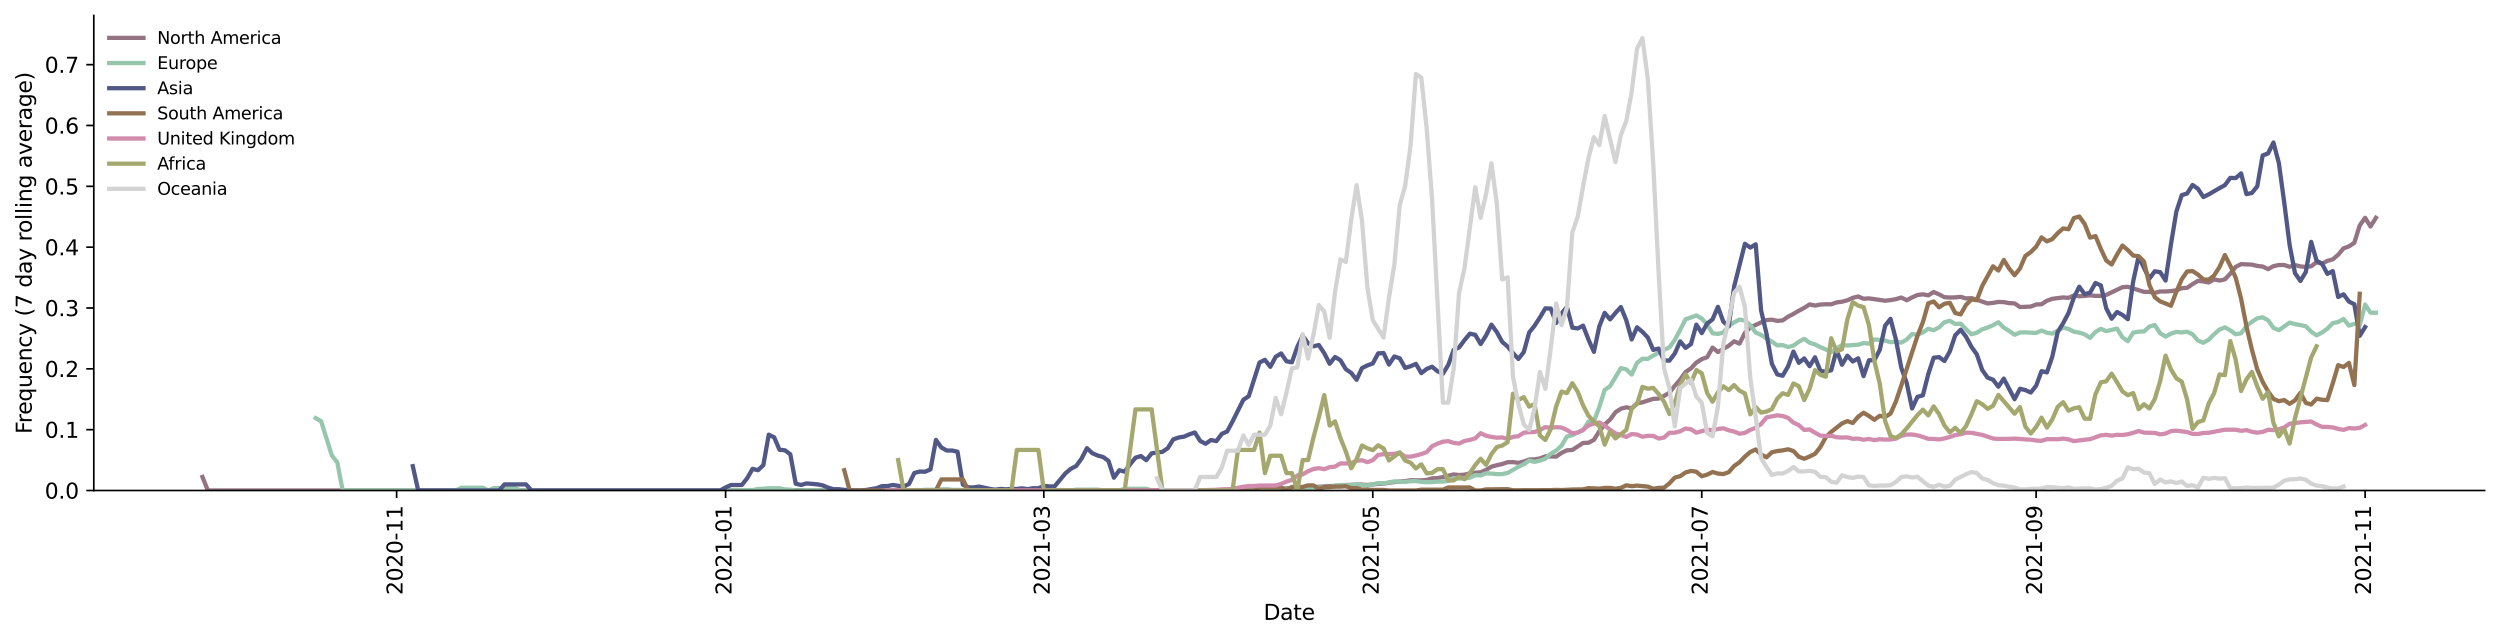 <?xml version="1.0" encoding="utf-8" standalone="no"?>
<!DOCTYPE svg PUBLIC "-//W3C//DTD SVG 1.1//EN"
  "http://www.w3.org/Graphics/SVG/1.1/DTD/svg11.dtd">
<svg height="298.621pt" version="1.1" viewBox="0 0 1166.981 298.621" width="1166.981pt" xmlns="http://www.w3.org/2000/svg" xmlns:xlink="http://www.w3.org/1999/xlink">
 <defs>
  <style type="text/css">*{stroke-linecap:butt;stroke-linejoin:round;}</style>
 </defs>
 <g id="figure_1">
  <g id="patch_1">
   <path d="M 0 298.621 
L 1166.981 298.621 
L 1166.981 0 
L 0 0 
z
" style="fill:#ffffff;"/>
  </g>
  <g id="axes_1">
   <g id="patch_2">
    <path d="M 43.781 228.96 
L 1159.781 228.96 
L 1159.781 7.2 
L 43.781 7.2 
z
" style="fill:#ffffff;"/>
   </g>
   <g id="matplotlib.axis_1">
    <g id="xtick_1">
     <g id="line2d_1">
      <defs>
       <path d="M 0 0 
L 0 3.5 
" id="mc94f595afc" style="stroke:#000000;stroke-width:0.8;"/>
      </defs>
      <g>
       <use style="stroke:#000000;stroke-width:0.8;" x="185.138" xlink:href="#mc94f595afc" y="228.96"/>
      </g>
     </g>
     <g id="text_1">
      <!-- 2020-11 -->
      <g transform="translate(187.897 277.743)rotate(-90)scale(0.1 -0.1)">
       <defs>
        <path d="M 1228 531 
L 3431 531 
L 3431 0 
L 469 0 
L 469 531 
Q 828 903 1448 1529 
Q 2069 2156 2228 2338 
Q 2531 2678 2651 2914 
Q 2772 3150 2772 3378 
Q 2772 3750 2511 3984 
Q 2250 4219 1831 4219 
Q 1534 4219 1204 4116 
Q 875 4013 500 3803 
L 500 4441 
Q 881 4594 1212 4672 
Q 1544 4750 1819 4750 
Q 2544 4750 2975 4387 
Q 3406 4025 3406 3419 
Q 3406 3131 3298 2873 
Q 3191 2616 2906 2266 
Q 2828 2175 2409 1742 
Q 1991 1309 1228 531 
z
" id="DejaVuSans-32" transform="scale(0.016)"/>
        <path d="M 2034 4250 
Q 1547 4250 1301 3770 
Q 1056 3291 1056 2328 
Q 1056 1369 1301 889 
Q 1547 409 2034 409 
Q 2525 409 2770 889 
Q 3016 1369 3016 2328 
Q 3016 3291 2770 3770 
Q 2525 4250 2034 4250 
z
M 2034 4750 
Q 2819 4750 3233 4129 
Q 3647 3509 3647 2328 
Q 3647 1150 3233 529 
Q 2819 -91 2034 -91 
Q 1250 -91 836 529 
Q 422 1150 422 2328 
Q 422 3509 836 4129 
Q 1250 4750 2034 4750 
z
" id="DejaVuSans-30" transform="scale(0.016)"/>
        <path d="M 313 2009 
L 1997 2009 
L 1997 1497 
L 313 1497 
L 313 2009 
z
" id="DejaVuSans-2d" transform="scale(0.016)"/>
        <path d="M 794 531 
L 1825 531 
L 1825 4091 
L 703 3866 
L 703 4441 
L 1819 4666 
L 2450 4666 
L 2450 531 
L 3481 531 
L 3481 0 
L 794 0 
L 794 531 
z
" id="DejaVuSans-31" transform="scale(0.016)"/>
       </defs>
       <use xlink:href="#DejaVuSans-32"/>
       <use x="63.623" xlink:href="#DejaVuSans-30"/>
       <use x="127.246" xlink:href="#DejaVuSans-32"/>
       <use x="190.869" xlink:href="#DejaVuSans-30"/>
       <use x="254.492" xlink:href="#DejaVuSans-2d"/>
       <use x="290.576" xlink:href="#DejaVuSans-31"/>
       <use x="354.199" xlink:href="#DejaVuSans-31"/>
      </g>
     </g>
    </g>
    <g id="xtick_2">
     <g id="line2d_2">
      <g>
       <use style="stroke:#000000;stroke-width:0.8;" x="338.704" xlink:href="#mc94f595afc" y="228.96"/>
      </g>
     </g>
     <g id="text_2">
      <!-- 2021-01 -->
      <g transform="translate(341.464 277.743)rotate(-90)scale(0.1 -0.1)">
       <use xlink:href="#DejaVuSans-32"/>
       <use x="63.623" xlink:href="#DejaVuSans-30"/>
       <use x="127.246" xlink:href="#DejaVuSans-32"/>
       <use x="190.869" xlink:href="#DejaVuSans-31"/>
       <use x="254.492" xlink:href="#DejaVuSans-2d"/>
       <use x="290.576" xlink:href="#DejaVuSans-30"/>
       <use x="354.199" xlink:href="#DejaVuSans-31"/>
      </g>
     </g>
    </g>
    <g id="xtick_3">
     <g id="line2d_3">
      <g>
       <use style="stroke:#000000;stroke-width:0.8;" x="487.236" xlink:href="#mc94f595afc" y="228.96"/>
      </g>
     </g>
     <g id="text_3">
      <!-- 2021-03 -->
      <g transform="translate(489.995 277.743)rotate(-90)scale(0.1 -0.1)">
       <defs>
        <path d="M 2597 2516 
Q 3050 2419 3304 2112 
Q 3559 1806 3559 1356 
Q 3559 666 3084 287 
Q 2609 -91 1734 -91 
Q 1441 -91 1130 -33 
Q 819 25 488 141 
L 488 750 
Q 750 597 1062 519 
Q 1375 441 1716 441 
Q 2309 441 2620 675 
Q 2931 909 2931 1356 
Q 2931 1769 2642 2001 
Q 2353 2234 1838 2234 
L 1294 2234 
L 1294 2753 
L 1863 2753 
Q 2328 2753 2575 2939 
Q 2822 3125 2822 3475 
Q 2822 3834 2567 4026 
Q 2313 4219 1838 4219 
Q 1578 4219 1281 4162 
Q 984 4106 628 3988 
L 628 4550 
Q 988 4650 1302 4700 
Q 1616 4750 1894 4750 
Q 2613 4750 3031 4423 
Q 3450 4097 3450 3541 
Q 3450 3153 3228 2886 
Q 3006 2619 2597 2516 
z
" id="DejaVuSans-33" transform="scale(0.016)"/>
       </defs>
       <use xlink:href="#DejaVuSans-32"/>
       <use x="63.623" xlink:href="#DejaVuSans-30"/>
       <use x="127.246" xlink:href="#DejaVuSans-32"/>
       <use x="190.869" xlink:href="#DejaVuSans-31"/>
       <use x="254.492" xlink:href="#DejaVuSans-2d"/>
       <use x="290.576" xlink:href="#DejaVuSans-30"/>
       <use x="354.199" xlink:href="#DejaVuSans-33"/>
      </g>
     </g>
    </g>
    <g id="xtick_4">
     <g id="line2d_4">
      <g>
       <use style="stroke:#000000;stroke-width:0.8;" x="640.802" xlink:href="#mc94f595afc" y="228.96"/>
      </g>
     </g>
     <g id="text_4">
      <!-- 2021-05 -->
      <g transform="translate(643.562 277.743)rotate(-90)scale(0.1 -0.1)">
       <defs>
        <path d="M 691 4666 
L 3169 4666 
L 3169 4134 
L 1269 4134 
L 1269 2991 
Q 1406 3038 1543 3061 
Q 1681 3084 1819 3084 
Q 2600 3084 3056 2656 
Q 3513 2228 3513 1497 
Q 3513 744 3044 326 
Q 2575 -91 1722 -91 
Q 1428 -91 1123 -41 
Q 819 9 494 109 
L 494 744 
Q 775 591 1075 516 
Q 1375 441 1709 441 
Q 2250 441 2565 725 
Q 2881 1009 2881 1497 
Q 2881 1984 2565 2268 
Q 2250 2553 1709 2553 
Q 1456 2553 1204 2497 
Q 953 2441 691 2322 
L 691 4666 
z
" id="DejaVuSans-35" transform="scale(0.016)"/>
       </defs>
       <use xlink:href="#DejaVuSans-32"/>
       <use x="63.623" xlink:href="#DejaVuSans-30"/>
       <use x="127.246" xlink:href="#DejaVuSans-32"/>
       <use x="190.869" xlink:href="#DejaVuSans-31"/>
       <use x="254.492" xlink:href="#DejaVuSans-2d"/>
       <use x="290.576" xlink:href="#DejaVuSans-30"/>
       <use x="354.199" xlink:href="#DejaVuSans-35"/>
      </g>
     </g>
    </g>
    <g id="xtick_5">
     <g id="line2d_5">
      <g>
       <use style="stroke:#000000;stroke-width:0.8;" x="794.369" xlink:href="#mc94f595afc" y="228.96"/>
      </g>
     </g>
     <g id="text_5">
      <!-- 2021-07 -->
      <g transform="translate(797.128 277.743)rotate(-90)scale(0.1 -0.1)">
       <defs>
        <path d="M 525 4666 
L 3525 4666 
L 3525 4397 
L 1831 0 
L 1172 0 
L 2766 4134 
L 525 4134 
L 525 4666 
z
" id="DejaVuSans-37" transform="scale(0.016)"/>
       </defs>
       <use xlink:href="#DejaVuSans-32"/>
       <use x="63.623" xlink:href="#DejaVuSans-30"/>
       <use x="127.246" xlink:href="#DejaVuSans-32"/>
       <use x="190.869" xlink:href="#DejaVuSans-31"/>
       <use x="254.492" xlink:href="#DejaVuSans-2d"/>
       <use x="290.576" xlink:href="#DejaVuSans-30"/>
       <use x="354.199" xlink:href="#DejaVuSans-37"/>
      </g>
     </g>
    </g>
    <g id="xtick_6">
     <g id="line2d_6">
      <g>
       <use style="stroke:#000000;stroke-width:0.8;" x="950.453" xlink:href="#mc94f595afc" y="228.96"/>
      </g>
     </g>
     <g id="text_6">
      <!-- 2021-09 -->
      <g transform="translate(953.212 277.743)rotate(-90)scale(0.1 -0.1)">
       <defs>
        <path d="M 703 97 
L 703 672 
Q 941 559 1184 500 
Q 1428 441 1663 441 
Q 2288 441 2617 861 
Q 2947 1281 2994 2138 
Q 2813 1869 2534 1725 
Q 2256 1581 1919 1581 
Q 1219 1581 811 2004 
Q 403 2428 403 3163 
Q 403 3881 828 4315 
Q 1253 4750 1959 4750 
Q 2769 4750 3195 4129 
Q 3622 3509 3622 2328 
Q 3622 1225 3098 567 
Q 2575 -91 1691 -91 
Q 1453 -91 1209 -44 
Q 966 3 703 97 
z
M 1959 2075 
Q 2384 2075 2632 2365 
Q 2881 2656 2881 3163 
Q 2881 3666 2632 3958 
Q 2384 4250 1959 4250 
Q 1534 4250 1286 3958 
Q 1038 3666 1038 3163 
Q 1038 2656 1286 2365 
Q 1534 2075 1959 2075 
z
" id="DejaVuSans-39" transform="scale(0.016)"/>
       </defs>
       <use xlink:href="#DejaVuSans-32"/>
       <use x="63.623" xlink:href="#DejaVuSans-30"/>
       <use x="127.246" xlink:href="#DejaVuSans-32"/>
       <use x="190.869" xlink:href="#DejaVuSans-31"/>
       <use x="254.492" xlink:href="#DejaVuSans-2d"/>
       <use x="290.576" xlink:href="#DejaVuSans-30"/>
       <use x="354.199" xlink:href="#DejaVuSans-39"/>
      </g>
     </g>
    </g>
    <g id="xtick_7">
     <g id="line2d_7">
      <g>
       <use style="stroke:#000000;stroke-width:0.8;" x="1104.019" xlink:href="#mc94f595afc" y="228.96"/>
      </g>
     </g>
     <g id="text_7">
      <!-- 2021-11 -->
      <g transform="translate(1106.778 277.743)rotate(-90)scale(0.1 -0.1)">
       <use xlink:href="#DejaVuSans-32"/>
       <use x="63.623" xlink:href="#DejaVuSans-30"/>
       <use x="127.246" xlink:href="#DejaVuSans-32"/>
       <use x="190.869" xlink:href="#DejaVuSans-31"/>
       <use x="254.492" xlink:href="#DejaVuSans-2d"/>
       <use x="290.576" xlink:href="#DejaVuSans-31"/>
       <use x="354.199" xlink:href="#DejaVuSans-31"/>
      </g>
     </g>
    </g>
    <g id="text_8">
     <!-- Date -->
     <g transform="translate(589.83 289.341)scale(0.1 -0.1)">
      <defs>
       <path d="M 1259 4147 
L 1259 519 
L 2022 519 
Q 2988 519 3436 956 
Q 3884 1394 3884 2338 
Q 3884 3275 3436 3711 
Q 2988 4147 2022 4147 
L 1259 4147 
z
M 628 4666 
L 1925 4666 
Q 3281 4666 3915 4102 
Q 4550 3538 4550 2338 
Q 4550 1131 3912 565 
Q 3275 0 1925 0 
L 628 0 
L 628 4666 
z
" id="DejaVuSans-44" transform="scale(0.016)"/>
       <path d="M 2194 1759 
Q 1497 1759 1228 1600 
Q 959 1441 959 1056 
Q 959 750 1161 570 
Q 1363 391 1709 391 
Q 2188 391 2477 730 
Q 2766 1069 2766 1631 
L 2766 1759 
L 2194 1759 
z
M 3341 1997 
L 3341 0 
L 2766 0 
L 2766 531 
Q 2569 213 2275 61 
Q 1981 -91 1556 -91 
Q 1019 -91 701 211 
Q 384 513 384 1019 
Q 384 1609 779 1909 
Q 1175 2209 1959 2209 
L 2766 2209 
L 2766 2266 
Q 2766 2663 2505 2880 
Q 2244 3097 1772 3097 
Q 1472 3097 1187 3025 
Q 903 2953 641 2809 
L 641 3341 
Q 956 3463 1253 3523 
Q 1550 3584 1831 3584 
Q 2591 3584 2966 3190 
Q 3341 2797 3341 1997 
z
" id="DejaVuSans-61" transform="scale(0.016)"/>
       <path d="M 1172 4494 
L 1172 3500 
L 2356 3500 
L 2356 3053 
L 1172 3053 
L 1172 1153 
Q 1172 725 1289 603 
Q 1406 481 1766 481 
L 2356 481 
L 2356 0 
L 1766 0 
Q 1100 0 847 248 
Q 594 497 594 1153 
L 594 3053 
L 172 3053 
L 172 3500 
L 594 3500 
L 594 4494 
L 1172 4494 
z
" id="DejaVuSans-74" transform="scale(0.016)"/>
       <path d="M 3597 1894 
L 3597 1613 
L 953 1613 
Q 991 1019 1311 708 
Q 1631 397 2203 397 
Q 2534 397 2845 478 
Q 3156 559 3463 722 
L 3463 178 
Q 3153 47 2828 -22 
Q 2503 -91 2169 -91 
Q 1331 -91 842 396 
Q 353 884 353 1716 
Q 353 2575 817 3079 
Q 1281 3584 2069 3584 
Q 2775 3584 3186 3129 
Q 3597 2675 3597 1894 
z
M 3022 2063 
Q 3016 2534 2758 2815 
Q 2500 3097 2075 3097 
Q 1594 3097 1305 2825 
Q 1016 2553 972 2059 
L 3022 2063 
z
" id="DejaVuSans-65" transform="scale(0.016)"/>
      </defs>
      <use xlink:href="#DejaVuSans-44"/>
      <use x="77.002" xlink:href="#DejaVuSans-61"/>
      <use x="138.281" xlink:href="#DejaVuSans-74"/>
      <use x="177.49" xlink:href="#DejaVuSans-65"/>
     </g>
    </g>
   </g>
   <g id="matplotlib.axis_2">
    <g id="ytick_1">
     <g id="line2d_8">
      <defs>
       <path d="M 0 0 
L -3.5 0 
" id="m9454a9bf38" style="stroke:#000000;stroke-width:0.8;"/>
      </defs>
      <g>
       <use style="stroke:#000000;stroke-width:0.8;" x="43.781" xlink:href="#m9454a9bf38" y="228.96"/>
      </g>
     </g>
     <g id="text_9">
      <!-- 0.0 -->
      <g transform="translate(20.878 232.759)scale(0.1 -0.1)">
       <defs>
        <path d="M 684 794 
L 1344 794 
L 1344 0 
L 684 0 
L 684 794 
z
" id="DejaVuSans-2e" transform="scale(0.016)"/>
       </defs>
       <use xlink:href="#DejaVuSans-30"/>
       <use x="63.623" xlink:href="#DejaVuSans-2e"/>
       <use x="95.41" xlink:href="#DejaVuSans-30"/>
      </g>
     </g>
    </g>
    <g id="ytick_2">
     <g id="line2d_9">
      <g>
       <use style="stroke:#000000;stroke-width:0.8;" x="43.781" xlink:href="#m9454a9bf38" y="200.562"/>
      </g>
     </g>
     <g id="text_10">
      <!-- 0.1 -->
      <g transform="translate(20.878 204.362)scale(0.1 -0.1)">
       <use xlink:href="#DejaVuSans-30"/>
       <use x="63.623" xlink:href="#DejaVuSans-2e"/>
       <use x="95.41" xlink:href="#DejaVuSans-31"/>
      </g>
     </g>
    </g>
    <g id="ytick_3">
     <g id="line2d_10">
      <g>
       <use style="stroke:#000000;stroke-width:0.8;" x="43.781" xlink:href="#m9454a9bf38" y="172.165"/>
      </g>
     </g>
     <g id="text_11">
      <!-- 0.2 -->
      <g transform="translate(20.878 175.964)scale(0.1 -0.1)">
       <use xlink:href="#DejaVuSans-30"/>
       <use x="63.623" xlink:href="#DejaVuSans-2e"/>
       <use x="95.41" xlink:href="#DejaVuSans-32"/>
      </g>
     </g>
    </g>
    <g id="ytick_4">
     <g id="line2d_11">
      <g>
       <use style="stroke:#000000;stroke-width:0.8;" x="43.781" xlink:href="#m9454a9bf38" y="143.767"/>
      </g>
     </g>
     <g id="text_12">
      <!-- 0.3 -->
      <g transform="translate(20.878 147.567)scale(0.1 -0.1)">
       <use xlink:href="#DejaVuSans-30"/>
       <use x="63.623" xlink:href="#DejaVuSans-2e"/>
       <use x="95.41" xlink:href="#DejaVuSans-33"/>
      </g>
     </g>
    </g>
    <g id="ytick_5">
     <g id="line2d_12">
      <g>
       <use style="stroke:#000000;stroke-width:0.8;" x="43.781" xlink:href="#m9454a9bf38" y="115.37"/>
      </g>
     </g>
     <g id="text_13">
      <!-- 0.4 -->
      <g transform="translate(20.878 119.169)scale(0.1 -0.1)">
       <defs>
        <path d="M 2419 4116 
L 825 1625 
L 2419 1625 
L 2419 4116 
z
M 2253 4666 
L 3047 4666 
L 3047 1625 
L 3713 1625 
L 3713 1100 
L 3047 1100 
L 3047 0 
L 2419 0 
L 2419 1100 
L 313 1100 
L 313 1709 
L 2253 4666 
z
" id="DejaVuSans-34" transform="scale(0.016)"/>
       </defs>
       <use xlink:href="#DejaVuSans-30"/>
       <use x="63.623" xlink:href="#DejaVuSans-2e"/>
       <use x="95.41" xlink:href="#DejaVuSans-34"/>
      </g>
     </g>
    </g>
    <g id="ytick_6">
     <g id="line2d_13">
      <g>
       <use style="stroke:#000000;stroke-width:0.8;" x="43.781" xlink:href="#m9454a9bf38" y="86.972"/>
      </g>
     </g>
     <g id="text_14">
      <!-- 0.5 -->
      <g transform="translate(20.878 90.771)scale(0.1 -0.1)">
       <use xlink:href="#DejaVuSans-30"/>
       <use x="63.623" xlink:href="#DejaVuSans-2e"/>
       <use x="95.41" xlink:href="#DejaVuSans-35"/>
      </g>
     </g>
    </g>
    <g id="ytick_7">
     <g id="line2d_14">
      <g>
       <use style="stroke:#000000;stroke-width:0.8;" x="43.781" xlink:href="#m9454a9bf38" y="58.575"/>
      </g>
     </g>
     <g id="text_15">
      <!-- 0.6 -->
      <g transform="translate(20.878 62.374)scale(0.1 -0.1)">
       <defs>
        <path d="M 2113 2584 
Q 1688 2584 1439 2293 
Q 1191 2003 1191 1497 
Q 1191 994 1439 701 
Q 1688 409 2113 409 
Q 2538 409 2786 701 
Q 3034 994 3034 1497 
Q 3034 2003 2786 2293 
Q 2538 2584 2113 2584 
z
M 3366 4563 
L 3366 3988 
Q 3128 4100 2886 4159 
Q 2644 4219 2406 4219 
Q 1781 4219 1451 3797 
Q 1122 3375 1075 2522 
Q 1259 2794 1537 2939 
Q 1816 3084 2150 3084 
Q 2853 3084 3261 2657 
Q 3669 2231 3669 1497 
Q 3669 778 3244 343 
Q 2819 -91 2113 -91 
Q 1303 -91 875 529 
Q 447 1150 447 2328 
Q 447 3434 972 4092 
Q 1497 4750 2381 4750 
Q 2619 4750 2861 4703 
Q 3103 4656 3366 4563 
z
" id="DejaVuSans-36" transform="scale(0.016)"/>
       </defs>
       <use xlink:href="#DejaVuSans-30"/>
       <use x="63.623" xlink:href="#DejaVuSans-2e"/>
       <use x="95.41" xlink:href="#DejaVuSans-36"/>
      </g>
     </g>
    </g>
    <g id="ytick_8">
     <g id="line2d_15">
      <g>
       <use style="stroke:#000000;stroke-width:0.8;" x="43.781" xlink:href="#m9454a9bf38" y="30.177"/>
      </g>
     </g>
     <g id="text_16">
      <!-- 0.7 -->
      <g transform="translate(20.878 33.976)scale(0.1 -0.1)">
       <use xlink:href="#DejaVuSans-30"/>
       <use x="63.623" xlink:href="#DejaVuSans-2e"/>
       <use x="95.41" xlink:href="#DejaVuSans-37"/>
      </g>
     </g>
    </g>
    <g id="text_17">
     <!-- Frequency (7 day rolling average) -->
     <g transform="translate(14.798 202.529)rotate(-90)scale(0.1 -0.1)">
      <defs>
       <path d="M 628 4666 
L 3309 4666 
L 3309 4134 
L 1259 4134 
L 1259 2759 
L 3109 2759 
L 3109 2228 
L 1259 2228 
L 1259 0 
L 628 0 
L 628 4666 
z
" id="DejaVuSans-46" transform="scale(0.016)"/>
       <path d="M 2631 2963 
Q 2534 3019 2420 3045 
Q 2306 3072 2169 3072 
Q 1681 3072 1420 2755 
Q 1159 2438 1159 1844 
L 1159 0 
L 581 0 
L 581 3500 
L 1159 3500 
L 1159 2956 
Q 1341 3275 1631 3429 
Q 1922 3584 2338 3584 
Q 2397 3584 2469 3576 
Q 2541 3569 2628 3553 
L 2631 2963 
z
" id="DejaVuSans-72" transform="scale(0.016)"/>
       <path d="M 947 1747 
Q 947 1113 1208 752 
Q 1469 391 1925 391 
Q 2381 391 2643 752 
Q 2906 1113 2906 1747 
Q 2906 2381 2643 2742 
Q 2381 3103 1925 3103 
Q 1469 3103 1208 2742 
Q 947 2381 947 1747 
z
M 2906 525 
Q 2725 213 2448 61 
Q 2172 -91 1784 -91 
Q 1150 -91 751 415 
Q 353 922 353 1747 
Q 353 2572 751 3078 
Q 1150 3584 1784 3584 
Q 2172 3584 2448 3432 
Q 2725 3281 2906 2969 
L 2906 3500 
L 3481 3500 
L 3481 -1331 
L 2906 -1331 
L 2906 525 
z
" id="DejaVuSans-71" transform="scale(0.016)"/>
       <path d="M 544 1381 
L 544 3500 
L 1119 3500 
L 1119 1403 
Q 1119 906 1312 657 
Q 1506 409 1894 409 
Q 2359 409 2629 706 
Q 2900 1003 2900 1516 
L 2900 3500 
L 3475 3500 
L 3475 0 
L 2900 0 
L 2900 538 
Q 2691 219 2414 64 
Q 2138 -91 1772 -91 
Q 1169 -91 856 284 
Q 544 659 544 1381 
z
M 1991 3584 
L 1991 3584 
z
" id="DejaVuSans-75" transform="scale(0.016)"/>
       <path d="M 3513 2113 
L 3513 0 
L 2938 0 
L 2938 2094 
Q 2938 2591 2744 2837 
Q 2550 3084 2163 3084 
Q 1697 3084 1428 2787 
Q 1159 2491 1159 1978 
L 1159 0 
L 581 0 
L 581 3500 
L 1159 3500 
L 1159 2956 
Q 1366 3272 1645 3428 
Q 1925 3584 2291 3584 
Q 2894 3584 3203 3211 
Q 3513 2838 3513 2113 
z
" id="DejaVuSans-6e" transform="scale(0.016)"/>
       <path d="M 3122 3366 
L 3122 2828 
Q 2878 2963 2633 3030 
Q 2388 3097 2138 3097 
Q 1578 3097 1268 2742 
Q 959 2388 959 1747 
Q 959 1106 1268 751 
Q 1578 397 2138 397 
Q 2388 397 2633 464 
Q 2878 531 3122 666 
L 3122 134 
Q 2881 22 2623 -34 
Q 2366 -91 2075 -91 
Q 1284 -91 818 406 
Q 353 903 353 1747 
Q 353 2603 823 3093 
Q 1294 3584 2113 3584 
Q 2378 3584 2631 3529 
Q 2884 3475 3122 3366 
z
" id="DejaVuSans-63" transform="scale(0.016)"/>
       <path d="M 2059 -325 
Q 1816 -950 1584 -1140 
Q 1353 -1331 966 -1331 
L 506 -1331 
L 506 -850 
L 844 -850 
Q 1081 -850 1212 -737 
Q 1344 -625 1503 -206 
L 1606 56 
L 191 3500 
L 800 3500 
L 1894 763 
L 2988 3500 
L 3597 3500 
L 2059 -325 
z
" id="DejaVuSans-79" transform="scale(0.016)"/>
       <path id="DejaVuSans-20" transform="scale(0.016)"/>
       <path d="M 1984 4856 
Q 1566 4138 1362 3434 
Q 1159 2731 1159 2009 
Q 1159 1288 1364 580 
Q 1569 -128 1984 -844 
L 1484 -844 
Q 1016 -109 783 600 
Q 550 1309 550 2009 
Q 550 2706 781 3412 
Q 1013 4119 1484 4856 
L 1984 4856 
z
" id="DejaVuSans-28" transform="scale(0.016)"/>
       <path d="M 2906 2969 
L 2906 4863 
L 3481 4863 
L 3481 0 
L 2906 0 
L 2906 525 
Q 2725 213 2448 61 
Q 2172 -91 1784 -91 
Q 1150 -91 751 415 
Q 353 922 353 1747 
Q 353 2572 751 3078 
Q 1150 3584 1784 3584 
Q 2172 3584 2448 3432 
Q 2725 3281 2906 2969 
z
M 947 1747 
Q 947 1113 1208 752 
Q 1469 391 1925 391 
Q 2381 391 2643 752 
Q 2906 1113 2906 1747 
Q 2906 2381 2643 2742 
Q 2381 3103 1925 3103 
Q 1469 3103 1208 2742 
Q 947 2381 947 1747 
z
" id="DejaVuSans-64" transform="scale(0.016)"/>
       <path d="M 1959 3097 
Q 1497 3097 1228 2736 
Q 959 2375 959 1747 
Q 959 1119 1226 758 
Q 1494 397 1959 397 
Q 2419 397 2687 759 
Q 2956 1122 2956 1747 
Q 2956 2369 2687 2733 
Q 2419 3097 1959 3097 
z
M 1959 3584 
Q 2709 3584 3137 3096 
Q 3566 2609 3566 1747 
Q 3566 888 3137 398 
Q 2709 -91 1959 -91 
Q 1206 -91 779 398 
Q 353 888 353 1747 
Q 353 2609 779 3096 
Q 1206 3584 1959 3584 
z
" id="DejaVuSans-6f" transform="scale(0.016)"/>
       <path d="M 603 4863 
L 1178 4863 
L 1178 0 
L 603 0 
L 603 4863 
z
" id="DejaVuSans-6c" transform="scale(0.016)"/>
       <path d="M 603 3500 
L 1178 3500 
L 1178 0 
L 603 0 
L 603 3500 
z
M 603 4863 
L 1178 4863 
L 1178 4134 
L 603 4134 
L 603 4863 
z
" id="DejaVuSans-69" transform="scale(0.016)"/>
       <path d="M 2906 1791 
Q 2906 2416 2648 2759 
Q 2391 3103 1925 3103 
Q 1463 3103 1205 2759 
Q 947 2416 947 1791 
Q 947 1169 1205 825 
Q 1463 481 1925 481 
Q 2391 481 2648 825 
Q 2906 1169 2906 1791 
z
M 3481 434 
Q 3481 -459 3084 -895 
Q 2688 -1331 1869 -1331 
Q 1566 -1331 1297 -1286 
Q 1028 -1241 775 -1147 
L 775 -588 
Q 1028 -725 1275 -790 
Q 1522 -856 1778 -856 
Q 2344 -856 2625 -561 
Q 2906 -266 2906 331 
L 2906 616 
Q 2728 306 2450 153 
Q 2172 0 1784 0 
Q 1141 0 747 490 
Q 353 981 353 1791 
Q 353 2603 747 3093 
Q 1141 3584 1784 3584 
Q 2172 3584 2450 3431 
Q 2728 3278 2906 2969 
L 2906 3500 
L 3481 3500 
L 3481 434 
z
" id="DejaVuSans-67" transform="scale(0.016)"/>
       <path d="M 191 3500 
L 800 3500 
L 1894 563 
L 2988 3500 
L 3597 3500 
L 2284 0 
L 1503 0 
L 191 3500 
z
" id="DejaVuSans-76" transform="scale(0.016)"/>
       <path d="M 513 4856 
L 1013 4856 
Q 1481 4119 1714 3412 
Q 1947 2706 1947 2009 
Q 1947 1309 1714 600 
Q 1481 -109 1013 -844 
L 513 -844 
Q 928 -128 1133 580 
Q 1338 1288 1338 2009 
Q 1338 2731 1133 3434 
Q 928 4138 513 4856 
z
" id="DejaVuSans-29" transform="scale(0.016)"/>
      </defs>
      <use xlink:href="#DejaVuSans-46"/>
      <use x="50.27" xlink:href="#DejaVuSans-72"/>
      <use x="89.133" xlink:href="#DejaVuSans-65"/>
      <use x="150.656" xlink:href="#DejaVuSans-71"/>
      <use x="214.133" xlink:href="#DejaVuSans-75"/>
      <use x="277.512" xlink:href="#DejaVuSans-65"/>
      <use x="339.035" xlink:href="#DejaVuSans-6e"/>
      <use x="402.414" xlink:href="#DejaVuSans-63"/>
      <use x="457.395" xlink:href="#DejaVuSans-79"/>
      <use x="516.574" xlink:href="#DejaVuSans-20"/>
      <use x="548.361" xlink:href="#DejaVuSans-28"/>
      <use x="587.375" xlink:href="#DejaVuSans-37"/>
      <use x="650.998" xlink:href="#DejaVuSans-20"/>
      <use x="682.785" xlink:href="#DejaVuSans-64"/>
      <use x="746.262" xlink:href="#DejaVuSans-61"/>
      <use x="807.541" xlink:href="#DejaVuSans-79"/>
      <use x="866.721" xlink:href="#DejaVuSans-20"/>
      <use x="898.508" xlink:href="#DejaVuSans-72"/>
      <use x="937.371" xlink:href="#DejaVuSans-6f"/>
      <use x="998.553" xlink:href="#DejaVuSans-6c"/>
      <use x="1026.336" xlink:href="#DejaVuSans-6c"/>
      <use x="1054.119" xlink:href="#DejaVuSans-69"/>
      <use x="1081.902" xlink:href="#DejaVuSans-6e"/>
      <use x="1145.281" xlink:href="#DejaVuSans-67"/>
      <use x="1208.758" xlink:href="#DejaVuSans-20"/>
      <use x="1240.545" xlink:href="#DejaVuSans-61"/>
      <use x="1301.824" xlink:href="#DejaVuSans-76"/>
      <use x="1361.004" xlink:href="#DejaVuSans-65"/>
      <use x="1422.527" xlink:href="#DejaVuSans-72"/>
      <use x="1463.641" xlink:href="#DejaVuSans-61"/>
      <use x="1524.92" xlink:href="#DejaVuSans-67"/>
      <use x="1588.396" xlink:href="#DejaVuSans-65"/>
      <use x="1649.92" xlink:href="#DejaVuSans-29"/>
     </g>
    </g>
   </g>
   <g id="line2d_16">
    <path clip-path="url(#pbe5e81a87c)" d="M 94.509 222.649 
L 97.026 228.96 
L 358.844 228.906 
L 363.879 228.845 
L 368.914 228.898 
L 371.432 228.821 
L 378.984 228.864 
L 474.648 228.941 
L 477.166 228.695 
L 487.236 228.714 
L 489.753 228.96 
L 562.76 228.853 
L 570.313 228.809 
L 582.9 228.708 
L 587.935 228.602 
L 592.97 228.33 
L 610.592 227.519 
L 630.732 226.301 
L 635.767 226.172 
L 638.285 226.402 
L 643.32 225.847 
L 645.837 225.775 
L 650.872 224.989 
L 655.907 224.582 
L 658.425 224.158 
L 663.46 224.225 
L 665.977 224.019 
L 668.495 223.274 
L 671.012 223.18 
L 673.53 222.712 
L 678.564 221.452 
L 681.082 221.749 
L 683.599 221.566 
L 686.117 220.973 
L 688.634 220.663 
L 691.152 220.472 
L 693.669 219.368 
L 696.187 217.843 
L 698.704 217.154 
L 701.222 216.603 
L 703.739 215.75 
L 706.257 215.702 
L 708.774 216.057 
L 711.292 215.451 
L 713.809 214.502 
L 716.327 214.409 
L 718.844 213.996 
L 721.362 213.001 
L 726.397 213.141 
L 728.914 211.395 
L 731.432 210.187 
L 733.949 210.04 
L 738.984 206.767 
L 741.502 206.667 
L 744.019 205.312 
L 746.536 201.328 
L 749.054 198.158 
L 751.571 195.845 
L 754.089 192.454 
L 756.606 190.795 
L 759.124 190.125 
L 761.641 190.602 
L 764.159 188.265 
L 766.676 187.802 
L 771.711 186.179 
L 774.229 186.063 
L 776.746 184.813 
L 779.264 183.307 
L 781.781 180.07 
L 784.299 177.185 
L 786.816 173.654 
L 789.334 171.936 
L 791.851 169.247 
L 794.369 167.64 
L 796.886 166.746 
L 799.404 162.253 
L 801.921 164.318 
L 806.956 161.398 
L 809.474 159.325 
L 811.991 160.394 
L 814.509 155.392 
L 817.026 152.837 
L 822.061 150.497 
L 824.578 149.434 
L 827.096 149.213 
L 829.613 149.796 
L 832.131 149.558 
L 834.648 147.832 
L 837.166 146.513 
L 839.683 145.045 
L 842.201 143.712 
L 844.718 142.094 
L 847.236 142.634 
L 849.753 142.151 
L 852.271 142.018 
L 854.788 142.036 
L 857.306 141.167 
L 859.823 140.84 
L 862.341 140.168 
L 864.858 139.031 
L 867.376 138.393 
L 869.893 139.454 
L 872.411 139.281 
L 879.963 140.38 
L 882.481 140.082 
L 884.998 139.643 
L 887.516 138.888 
L 890.033 140.145 
L 892.55 138.814 
L 895.068 137.709 
L 897.585 137.379 
L 900.103 137.867 
L 902.62 136.307 
L 905.138 137.404 
L 907.655 138.728 
L 910.173 138.879 
L 912.69 138.825 
L 915.208 138.547 
L 917.725 139.298 
L 920.243 139.175 
L 922.76 139.914 
L 927.795 141.647 
L 930.313 141.384 
L 932.83 140.948 
L 935.348 141.024 
L 937.865 141.503 
L 940.383 141.621 
L 942.9 143.333 
L 947.935 143.11 
L 950.453 142.132 
L 952.97 142.033 
L 955.488 140.378 
L 958.005 139.477 
L 963.04 138.844 
L 965.557 139.048 
L 968.075 137.941 
L 970.592 138.283 
L 973.11 138.127 
L 975.627 137.852 
L 978.145 138.112 
L 980.662 138.109 
L 983.18 137.668 
L 990.732 134.065 
L 993.25 133.868 
L 1000.802 136.24 
L 1003.32 136.24 
L 1005.837 136.711 
L 1008.355 136.047 
L 1010.872 136.068 
L 1013.39 135.866 
L 1015.907 135.515 
L 1018.425 134.519 
L 1020.942 134.346 
L 1023.46 132.622 
L 1025.977 131.101 
L 1028.495 131.379 
L 1031.012 131.869 
L 1033.53 130.403 
L 1036.047 130.958 
L 1038.564 130.398 
L 1041.082 127.746 
L 1043.599 124.589 
L 1046.117 123.289 
L 1051.152 123.524 
L 1053.669 124.128 
L 1056.187 124.422 
L 1058.704 125.62 
L 1061.222 124.246 
L 1063.739 123.704 
L 1066.257 123.713 
L 1068.774 124.533 
L 1071.292 123.735 
L 1073.809 124.346 
L 1076.327 124.608 
L 1078.844 124.297 
L 1081.362 122.395 
L 1083.879 123.141 
L 1086.397 121.77 
L 1088.914 121.075 
L 1091.432 118.921 
L 1093.949 115.916 
L 1096.467 115.023 
L 1098.984 113.307 
L 1101.502 105.22 
L 1104.019 101.666 
L 1106.536 105.735 
L 1109.054 101.67 
L 1109.054 101.67 
" style="fill:none;stroke:#947383;stroke-linecap:square;stroke-width:2;"/>
   </g>
   <g id="line2d_17">
    <path clip-path="url(#pbe5e81a87c)" d="M 147.376 195.177 
L 149.893 196.633 
L 154.928 212.698 
L 157.446 215.853 
L 159.963 228.96 
L 212.83 228.96 
L 215.348 227.669 
L 225.418 227.669 
L 227.935 228.96 
L 230.453 227.868 
L 240.523 227.868 
L 243.04 228.96 
L 343.739 228.96 
L 346.257 228.795 
L 351.292 228.795 
L 353.809 228.261 
L 356.327 228.16 
L 358.844 227.935 
L 363.879 227.935 
L 366.397 228.469 
L 368.914 228.57 
L 371.432 228.96 
L 373.949 228.96 
L 376.467 228.831 
L 391.571 228.928 
L 394.089 228.96 
L 396.606 228.81 
L 406.676 228.775 
L 409.194 228.925 
L 429.334 228.936 
L 431.851 228.624 
L 434.369 228.648 
L 441.921 228.368 
L 444.439 228.657 
L 446.956 228.657 
L 454.509 228.937 
L 467.096 228.96 
L 499.823 228.96 
L 502.341 228.581 
L 512.411 228.552 
L 514.928 228.93 
L 522.481 228.96 
L 524.998 228.136 
L 535.068 228.124 
L 537.585 228.947 
L 565.278 228.875 
L 567.795 228.736 
L 582.9 228.699 
L 585.418 228.548 
L 587.935 228.598 
L 590.453 228.495 
L 603.04 228.615 
L 615.627 227.637 
L 620.662 227.354 
L 625.697 226.397 
L 630.732 226.419 
L 633.25 226.136 
L 635.767 226.322 
L 638.285 226.654 
L 643.32 225.536 
L 645.837 225.612 
L 650.872 224.74 
L 655.907 224.946 
L 658.425 224.627 
L 660.942 224.559 
L 663.46 224.931 
L 665.977 225.074 
L 668.495 225.037 
L 671.012 224.816 
L 673.53 224.81 
L 676.047 224.448 
L 678.564 223.161 
L 681.082 223.381 
L 683.599 223.309 
L 686.117 222.999 
L 688.634 221.784 
L 691.152 221.919 
L 693.669 220.936 
L 696.187 221.058 
L 698.704 221.322 
L 701.222 221.285 
L 703.739 220.77 
L 708.774 217.886 
L 711.292 216.716 
L 713.809 214.983 
L 716.327 215.601 
L 718.844 214.999 
L 721.362 214.113 
L 723.879 211.775 
L 726.397 210.342 
L 728.914 208.006 
L 731.432 203.77 
L 733.949 203.141 
L 736.467 201.827 
L 738.984 200.842 
L 741.502 196.816 
L 744.019 196.683 
L 746.536 189.992 
L 749.054 182.019 
L 751.571 180.251 
L 756.606 171.84 
L 759.124 172.403 
L 761.641 174.852 
L 764.159 169.374 
L 766.676 167.456 
L 769.194 167.517 
L 771.711 165.967 
L 776.746 163.34 
L 779.264 162.157 
L 781.781 158.699 
L 784.299 153.961 
L 786.816 148.979 
L 789.334 148.2 
L 791.851 147.24 
L 794.369 148.708 
L 796.886 151.416 
L 799.404 155.536 
L 801.921 155.877 
L 804.439 155.237 
L 806.956 152.057 
L 809.474 150.497 
L 811.991 149.171 
L 814.509 149.633 
L 817.026 151.826 
L 819.543 155.229 
L 822.061 156.338 
L 824.578 157.993 
L 827.096 159.499 
L 829.613 161.201 
L 832.131 161.096 
L 834.648 161.997 
L 837.166 161.342 
L 839.683 159.506 
L 842.201 158.177 
L 844.718 159.988 
L 847.236 160.782 
L 849.753 162.06 
L 852.271 163.127 
L 854.788 164.368 
L 859.823 161.054 
L 862.341 161.279 
L 867.376 160.899 
L 869.893 160.179 
L 872.411 160.407 
L 874.928 158.424 
L 879.963 158.965 
L 882.481 159.749 
L 884.998 159.463 
L 887.516 159.944 
L 890.033 158.482 
L 892.55 155.952 
L 895.068 156.217 
L 897.585 155.176 
L 900.103 153.474 
L 902.62 154.153 
L 905.138 152.801 
L 907.655 150.394 
L 910.173 149.748 
L 912.69 151.242 
L 915.208 151.072 
L 917.725 153.666 
L 920.243 156.031 
L 922.76 155.328 
L 925.278 153.723 
L 927.795 152.93 
L 930.313 151.799 
L 932.83 150.421 
L 935.348 152.945 
L 937.865 154.447 
L 940.383 156.267 
L 942.9 155.209 
L 945.418 155.158 
L 950.453 155.407 
L 952.97 154.317 
L 955.488 155.298 
L 958.005 155.737 
L 963.04 152.95 
L 965.557 153.535 
L 968.075 154.825 
L 970.592 155.26 
L 973.11 156.065 
L 975.627 157.715 
L 978.145 154.947 
L 980.662 153.495 
L 983.18 154.573 
L 988.215 153.384 
L 990.732 157.483 
L 993.25 159.27 
L 995.767 155.265 
L 998.285 154.828 
L 1000.802 154.707 
L 1003.32 152.463 
L 1005.837 151.718 
L 1008.355 155.575 
L 1010.872 157.13 
L 1013.39 155.74 
L 1015.907 154.939 
L 1018.425 155.164 
L 1020.942 154.846 
L 1023.46 156.026 
L 1025.977 158.993 
L 1028.495 159.991 
L 1031.012 158.562 
L 1033.53 155.994 
L 1036.047 153.814 
L 1038.564 152.821 
L 1041.082 154.216 
L 1043.599 156.038 
L 1046.117 155.569 
L 1048.634 152.19 
L 1051.152 150.256 
L 1053.669 148.567 
L 1056.187 148.113 
L 1058.704 149.476 
L 1061.222 153.059 
L 1063.739 154.149 
L 1068.774 150.596 
L 1071.292 151.307 
L 1073.809 151.745 
L 1076.327 152.299 
L 1078.844 154.806 
L 1081.362 156.542 
L 1083.879 155.221 
L 1086.397 153.438 
L 1088.914 150.819 
L 1091.432 150.308 
L 1093.949 148.914 
L 1096.467 151.986 
L 1098.984 151.166 
L 1101.502 151.771 
L 1104.019 142.191 
L 1106.536 145.948 
L 1109.054 145.979 
L 1109.054 145.979 
" style="fill:none;stroke:#96c6ad;stroke-linecap:square;stroke-width:2;"/>
   </g>
   <g id="line2d_18">
    <path clip-path="url(#pbe5e81a87c)" d="M 192.69 217.601 
L 195.208 228.96 
L 232.97 228.96 
L 235.488 226.12 
L 245.557 226.12 
L 248.075 228.96 
L 336.187 228.96 
L 338.704 227.54 
L 341.222 226.404 
L 346.257 226.404 
L 348.774 223.249 
L 351.292 218.844 
L 353.809 219.494 
L 356.327 217.103 
L 358.844 202.904 
L 361.362 204.134 
L 363.879 209.959 
L 366.397 210.192 
L 368.914 212.062 
L 371.432 225.788 
L 373.949 226.382 
L 376.467 225.654 
L 381.502 226.087 
L 384.019 226.561 
L 386.536 227.62 
L 389.054 228.348 
L 391.571 228.348 
L 394.089 228.688 
L 396.606 228.688 
L 399.124 228.96 
L 401.641 228.96 
L 404.159 228.725 
L 409.194 227.895 
L 411.711 226.898 
L 414.229 226.898 
L 416.746 226.389 
L 421.781 227.129 
L 424.299 225.941 
L 426.816 220.778 
L 429.334 220.111 
L 431.851 220.201 
L 434.369 219.08 
L 436.886 205.362 
L 439.404 208.887 
L 441.921 210.298 
L 444.439 210.298 
L 446.956 210.868 
L 449.474 226.239 
L 451.991 227.521 
L 454.509 227.521 
L 457.026 227.134 
L 462.061 228.216 
L 464.578 228.574 
L 467.096 228.212 
L 469.613 228.421 
L 472.131 228.219 
L 474.648 228.219 
L 477.166 227.97 
L 479.683 228.331 
L 482.201 227.898 
L 484.718 227.938 
L 487.236 226.802 
L 489.753 227.051 
L 492.271 227.051 
L 497.306 220.977 
L 499.823 218.846 
L 502.341 217.543 
L 504.858 214.08 
L 507.376 209.209 
L 509.893 211.551 
L 512.411 212.659 
L 514.928 213.334 
L 517.446 215.162 
L 519.963 222.984 
L 522.481 219.515 
L 524.998 220.167 
L 527.516 216.753 
L 530.033 213.654 
L 532.55 212.876 
L 535.068 214.818 
L 537.585 211.606 
L 542.62 210.913 
L 545.138 209.168 
L 547.655 205.113 
L 550.173 204.221 
L 552.69 203.825 
L 555.208 202.742 
L 557.725 201.887 
L 560.243 205.842 
L 562.76 207.143 
L 565.278 205.398 
L 567.795 205.915 
L 570.313 202.524 
L 572.83 201.414 
L 575.348 196.711 
L 580.383 186.602 
L 582.9 184.948 
L 587.935 169.203 
L 590.453 167.975 
L 592.97 171.223 
L 595.488 166.541 
L 598.005 164.982 
L 600.523 168.627 
L 603.04 169.116 
L 605.557 161.977 
L 608.075 156.687 
L 610.592 160.251 
L 613.11 161.627 
L 615.627 161.069 
L 618.145 164.88 
L 620.662 169.784 
L 623.18 166.64 
L 625.697 168.148 
L 628.215 172.338 
L 630.732 174.073 
L 633.25 177.277 
L 635.767 171.802 
L 638.285 170.578 
L 640.802 169.665 
L 643.32 164.957 
L 645.837 164.791 
L 648.355 170.158 
L 650.872 166.409 
L 653.39 167.255 
L 655.907 171.747 
L 658.425 170.959 
L 660.942 169.862 
L 663.46 174.166 
L 665.977 172.223 
L 668.495 171.177 
L 671.012 173.293 
L 673.53 174.476 
L 676.047 170.339 
L 678.564 163.325 
L 681.082 162.165 
L 683.599 158.796 
L 686.117 155.749 
L 688.634 156.302 
L 691.152 160.596 
L 693.669 156.617 
L 696.187 151.561 
L 698.704 155.003 
L 701.222 159.595 
L 703.739 161.778 
L 706.257 164.818 
L 708.774 167.553 
L 711.292 164.331 
L 713.809 155.2 
L 716.327 152.039 
L 718.844 148.155 
L 721.362 143.945 
L 723.879 144.037 
L 726.397 150.742 
L 728.914 146.305 
L 731.432 143.28 
L 733.949 152.957 
L 736.467 153.308 
L 738.984 152.015 
L 741.502 158.536 
L 744.019 164.227 
L 746.536 152.386 
L 749.054 146.046 
L 751.571 149.09 
L 754.089 146.077 
L 756.606 143.319 
L 759.124 149.464 
L 761.641 158.457 
L 764.159 152.791 
L 766.676 154.904 
L 769.194 157.567 
L 771.711 163.325 
L 774.229 162.691 
L 776.746 168.23 
L 779.264 168.345 
L 781.781 165.001 
L 784.299 159.35 
L 786.816 162.376 
L 789.334 160.599 
L 791.851 151.542 
L 794.369 155.492 
L 796.886 151.033 
L 799.404 149.094 
L 801.921 143.233 
L 804.439 150.171 
L 806.956 152.329 
L 809.474 133.756 
L 814.509 113.803 
L 817.026 115.565 
L 819.543 114.042 
L 822.061 144.924 
L 824.578 155.696 
L 827.096 169.825 
L 829.613 174.777 
L 832.131 175.39 
L 834.648 171.031 
L 837.166 164.105 
L 839.683 169.343 
L 842.201 167.305 
L 844.718 170.925 
L 847.236 166.783 
L 849.753 173.153 
L 852.271 173.438 
L 854.788 172.822 
L 857.306 163.379 
L 859.823 170.267 
L 862.341 166.041 
L 864.858 168.733 
L 867.376 167.264 
L 869.893 175.58 
L 872.411 168.175 
L 874.928 168.121 
L 877.446 163.379 
L 879.963 152.023 
L 882.481 148.818 
L 884.998 158.491 
L 887.516 171.711 
L 890.033 178.73 
L 892.55 190.671 
L 895.068 185.235 
L 897.585 184.54 
L 900.103 174.634 
L 902.62 166.979 
L 905.138 166.694 
L 907.655 168.519 
L 910.173 164.005 
L 912.69 156.503 
L 915.208 153.921 
L 917.725 157.168 
L 920.243 161.887 
L 922.76 165.424 
L 925.278 172.696 
L 927.795 176.277 
L 930.313 177.233 
L 932.83 180.511 
L 935.348 176.73 
L 940.383 186.337 
L 942.9 181.48 
L 945.418 182.095 
L 947.935 183.217 
L 950.453 180.068 
L 952.97 173.262 
L 955.488 173.826 
L 958.005 166.46 
L 960.523 154.987 
L 963.04 150.884 
L 965.557 146.158 
L 968.075 138.862 
L 970.592 133.85 
L 973.11 137.341 
L 975.627 136.602 
L 978.145 132.081 
L 980.662 133.25 
L 983.18 143.954 
L 985.697 148.777 
L 988.215 145.632 
L 990.732 146.99 
L 993.25 149.003 
L 995.767 131.278 
L 998.285 119.747 
L 1000.802 125.085 
L 1003.32 130.038 
L 1005.837 126.637 
L 1008.355 127.046 
L 1010.872 130.959 
L 1013.39 114.008 
L 1015.907 98.787 
L 1018.425 91.086 
L 1020.942 90.308 
L 1023.46 86.347 
L 1025.977 88.105 
L 1028.495 91.968 
L 1031.012 90.74 
L 1036.047 87.805 
L 1038.564 86.42 
L 1041.082 83.038 
L 1043.599 83.12 
L 1046.117 80.944 
L 1048.634 90.616 
L 1051.152 90.079 
L 1053.669 86.984 
L 1056.187 72.567 
L 1058.704 71.626 
L 1061.222 66.525 
L 1063.739 76.043 
L 1066.257 94.47 
L 1068.774 114.374 
L 1071.292 127.513 
L 1073.809 131.139 
L 1076.327 126.96 
L 1078.844 112.908 
L 1081.362 121.721 
L 1083.879 123.073 
L 1086.397 127.825 
L 1088.914 126.561 
L 1091.432 138.631 
L 1093.949 137.382 
L 1096.467 140.763 
L 1098.984 142.023 
L 1101.502 156.743 
L 1104.019 152.661 
L 1104.019 152.661 
" style="fill:none;stroke:#525886;stroke-linecap:square;stroke-width:2;"/>
   </g>
   <g id="line2d_19">
    <path clip-path="url(#pbe5e81a87c)" d="M 394.089 219.494 
L 396.606 228.96 
L 436.886 228.96 
L 439.404 223.797 
L 449.474 223.797 
L 451.991 228.96 
L 585.418 228.96 
L 587.935 227.465 
L 598.005 227.465 
L 600.523 228.96 
L 603.04 227.29 
L 608.075 227.29 
L 610.592 226.58 
L 613.11 226.58 
L 615.627 228.25 
L 618.145 227.363 
L 620.662 227.363 
L 623.18 227.157 
L 625.697 227.157 
L 628.215 226.982 
L 630.732 227.869 
L 633.25 227.869 
L 635.767 228.538 
L 638.285 228.538 
L 640.802 228.713 
L 645.837 228.713 
L 648.355 228.96 
L 660.942 228.96 
L 663.46 228.57 
L 673.53 228.57 
L 676.047 227.552 
L 686.117 227.552 
L 688.634 228.96 
L 691.152 228.96 
L 693.669 228.444 
L 703.739 228.34 
L 706.257 228.856 
L 723.879 228.79 
L 726.397 228.679 
L 728.914 228.767 
L 733.949 228.503 
L 738.984 228.425 
L 741.502 227.862 
L 746.536 228.07 
L 749.054 227.782 
L 751.571 227.759 
L 754.089 228.127 
L 756.606 227.729 
L 759.124 226.562 
L 761.641 226.934 
L 764.159 226.689 
L 769.194 227.142 
L 771.711 228.124 
L 774.229 227.731 
L 776.746 227.649 
L 779.264 225.614 
L 781.781 222.941 
L 784.299 222.268 
L 786.816 220.549 
L 789.334 219.816 
L 791.851 220.214 
L 794.369 222.3 
L 796.886 221.555 
L 799.404 220.326 
L 801.921 221.065 
L 804.439 221.29 
L 806.956 220.4 
L 809.474 217.51 
L 811.991 215.769 
L 814.509 213.152 
L 817.026 210.976 
L 819.543 209.824 
L 822.061 212.159 
L 824.578 213.474 
L 827.096 211.114 
L 829.613 210.534 
L 832.131 210.245 
L 834.648 209.715 
L 837.166 210.544 
L 839.683 213.229 
L 842.201 214.15 
L 844.718 213.089 
L 847.236 211.847 
L 849.753 208.653 
L 852.271 204.075 
L 854.788 201.625 
L 859.823 197.655 
L 862.341 196.572 
L 864.858 197.455 
L 867.376 194.527 
L 869.893 192.664 
L 872.411 194.168 
L 874.928 195.938 
L 877.446 194.096 
L 879.963 194.648 
L 882.481 193.068 
L 884.998 187.388 
L 887.516 179.94 
L 895.068 156.753 
L 897.585 150.38 
L 900.103 141.606 
L 902.62 140.711 
L 905.138 143.448 
L 907.655 141.789 
L 910.173 141.358 
L 912.69 146.112 
L 915.208 146.762 
L 917.725 142.304 
L 920.243 139.79 
L 922.76 140.117 
L 925.278 133.481 
L 930.313 124.316 
L 932.83 126.277 
L 935.348 121.353 
L 937.865 125.358 
L 940.383 128.467 
L 942.9 125.338 
L 945.418 119.476 
L 947.935 117.682 
L 950.453 115.18 
L 952.97 110.821 
L 955.488 112.669 
L 958.005 111.588 
L 960.523 108.834 
L 963.04 106.627 
L 965.557 107.003 
L 968.075 101.798 
L 970.592 101.067 
L 973.11 104.561 
L 975.627 110.928 
L 978.145 110.19 
L 980.662 116.192 
L 983.18 121.571 
L 985.697 123.461 
L 988.215 118.852 
L 990.732 114.626 
L 993.25 116.733 
L 995.767 119.295 
L 998.285 119.595 
L 1000.802 122.066 
L 1003.32 133.005 
L 1005.837 138.712 
L 1008.355 140.69 
L 1010.872 141.647 
L 1013.39 142.737 
L 1015.907 136.15 
L 1018.425 130.376 
L 1020.942 126.701 
L 1023.46 126.541 
L 1025.977 128.159 
L 1028.495 130.42 
L 1031.012 130.575 
L 1033.53 128.586 
L 1036.047 124.651 
L 1038.564 119.068 
L 1041.082 124.032 
L 1043.599 129.583 
L 1046.117 139.443 
L 1048.634 152.4 
L 1051.152 163.125 
L 1053.669 172.407 
L 1056.187 178.241 
L 1058.704 182.688 
L 1061.222 186.193 
L 1063.739 187.281 
L 1066.257 186.743 
L 1068.774 188.493 
L 1071.292 186.866 
L 1073.809 183.37 
L 1076.327 188.04 
L 1078.844 188.815 
L 1081.362 186.117 
L 1083.879 186.591 
L 1086.397 186.749 
L 1088.914 178.963 
L 1091.432 170.444 
L 1093.949 171.304 
L 1096.467 169.411 
L 1098.984 179.738 
L 1101.502 137.141 
L 1101.502 137.141 
" style="fill:none;stroke:#937252;stroke-linecap:square;stroke-width:2;"/>
   </g>
   <g id="line2d_20">
    <path clip-path="url(#pbe5e81a87c)" d="M 414.229 228.941 
L 429.334 228.96 
L 557.725 228.929 
L 565.278 228.698 
L 567.795 228.652 
L 570.313 228.416 
L 572.83 228.383 
L 575.348 228.201 
L 580.383 227.192 
L 582.9 226.876 
L 585.418 226.856 
L 587.935 226.657 
L 592.97 226.627 
L 595.488 226.625 
L 598.005 225.883 
L 600.523 224.818 
L 603.04 224.013 
L 605.557 221.977 
L 608.075 221.421 
L 610.592 219.956 
L 613.11 218.952 
L 615.627 218.527 
L 618.145 219.038 
L 620.662 218.057 
L 623.18 217.816 
L 625.697 216.319 
L 628.215 216.345 
L 630.732 216.135 
L 633.25 215.117 
L 635.767 214.849 
L 638.285 215.736 
L 640.802 214.805 
L 643.32 212.34 
L 645.837 212.036 
L 650.872 211.835 
L 653.39 211.452 
L 655.907 213.105 
L 658.425 213.172 
L 660.942 212.628 
L 663.46 211.959 
L 665.977 211.029 
L 668.495 208.279 
L 671.012 207.107 
L 673.53 206.181 
L 676.047 205.913 
L 678.564 206.724 
L 681.082 207.059 
L 683.599 205.845 
L 686.117 205.358 
L 688.634 204.617 
L 691.152 202.201 
L 693.669 203.405 
L 696.187 203.96 
L 698.704 204.31 
L 701.222 204.193 
L 703.739 204.873 
L 706.257 203.937 
L 708.774 203.611 
L 711.292 201.977 
L 713.809 201.752 
L 716.327 201.656 
L 718.844 200.731 
L 721.362 199.374 
L 723.879 199.706 
L 726.397 199.399 
L 728.914 199.582 
L 731.432 200.713 
L 733.949 202.285 
L 736.467 201.923 
L 738.984 200.601 
L 741.502 198.559 
L 744.019 197.719 
L 746.536 197.2 
L 749.054 198.624 
L 751.571 200.599 
L 754.089 202.297 
L 756.606 203.003 
L 759.124 203.965 
L 761.641 202.609 
L 764.159 202.845 
L 766.676 203.863 
L 769.194 203.47 
L 771.711 203.462 
L 774.229 204.699 
L 776.746 204.244 
L 779.264 202.015 
L 781.781 201.973 
L 784.299 201.319 
L 786.816 200.023 
L 789.334 200.409 
L 791.851 201.982 
L 794.369 201.245 
L 796.886 200.625 
L 799.404 200.735 
L 801.921 200.26 
L 804.439 199.916 
L 806.956 200.855 
L 809.474 201.433 
L 811.991 202.475 
L 814.509 202.056 
L 817.026 200.647 
L 819.543 199.712 
L 822.061 197.97 
L 824.578 194.848 
L 829.613 193.855 
L 832.131 194.215 
L 834.648 195.059 
L 837.166 197.294 
L 839.683 198.436 
L 842.201 200.703 
L 844.718 200.473 
L 847.236 201.993 
L 849.753 203.345 
L 852.271 203.496 
L 854.788 203.437 
L 857.306 204.087 
L 859.823 204.26 
L 862.341 204.179 
L 864.858 204.837 
L 867.376 204.736 
L 869.893 205.251 
L 872.411 204.897 
L 874.928 205.452 
L 877.446 205.029 
L 879.963 205.2 
L 882.481 205.144 
L 884.998 204.76 
L 887.516 203.449 
L 890.033 202.859 
L 892.55 202.802 
L 895.068 203.223 
L 897.585 203.961 
L 900.103 204.853 
L 902.62 204.896 
L 905.138 205.115 
L 907.655 204.66 
L 910.173 203.981 
L 912.69 203.099 
L 915.208 202.687 
L 917.725 201.978 
L 920.243 202.04 
L 925.278 203.008 
L 930.313 204.688 
L 932.83 204.902 
L 937.865 204.851 
L 940.383 204.737 
L 945.418 205.108 
L 947.935 205.244 
L 950.453 205.625 
L 952.97 205.775 
L 955.488 204.999 
L 960.523 205.042 
L 963.04 204.734 
L 965.557 205.102 
L 968.075 205.913 
L 973.11 205.253 
L 975.627 205.008 
L 980.662 203.22 
L 983.18 202.986 
L 985.697 203.357 
L 988.215 202.975 
L 990.732 203.058 
L 993.25 202.703 
L 995.767 202.027 
L 998.285 201.21 
L 1000.802 201.952 
L 1005.837 202.095 
L 1008.355 202.766 
L 1010.872 202.391 
L 1013.39 201.238 
L 1015.907 201.033 
L 1020.942 201.675 
L 1023.46 202.549 
L 1025.977 202.588 
L 1028.495 202.116 
L 1031.012 202.011 
L 1038.564 200.581 
L 1043.599 200.578 
L 1046.117 201.109 
L 1048.634 200.783 
L 1051.152 201.562 
L 1053.669 201.959 
L 1056.187 201.605 
L 1058.704 200.628 
L 1061.222 200.768 
L 1063.739 200.332 
L 1066.257 199.543 
L 1068.774 197.796 
L 1073.809 197.128 
L 1078.844 196.759 
L 1081.362 198.151 
L 1083.879 199.25 
L 1086.397 199.277 
L 1088.914 199.498 
L 1091.432 200.222 
L 1093.949 200.659 
L 1096.467 199.816 
L 1098.984 200.001 
L 1101.502 199.724 
L 1104.019 198.371 
L 1104.019 198.371 
" style="fill:none;stroke:#d18cad;stroke-linecap:square;stroke-width:2;"/>
   </g>
   <g id="line2d_21">
    <path clip-path="url(#pbe5e81a87c)" d="M 419.264 214.761 
L 421.781 228.96 
L 472.131 228.96 
L 474.648 210.028 
L 484.718 210.028 
L 487.236 228.96 
L 524.998 228.96 
L 530.033 191.097 
L 537.585 191.097 
L 542.62 228.96 
L 575.348 228.96 
L 577.865 210.028 
L 585.418 210.028 
L 587.935 201.915 
L 590.453 220.846 
L 592.97 212.733 
L 598.005 212.733 
L 600.523 220.846 
L 603.04 220.846 
L 605.557 228.96 
L 608.075 214.761 
L 610.592 214.761 
L 613.11 204.244 
L 615.627 194.778 
L 618.145 184.451 
L 620.662 198.65 
L 623.18 196.692 
L 625.697 204.505 
L 628.215 210.725 
L 630.732 218.582 
L 633.25 214.323 
L 635.767 207.97 
L 638.285 209.254 
L 640.802 210.133 
L 643.32 207.87 
L 645.837 209.336 
L 648.355 214.943 
L 653.39 211.15 
L 655.907 214.996 
L 658.425 215.957 
L 660.942 218.661 
L 663.46 216.743 
L 665.977 220.982 
L 668.495 220.722 
L 671.012 219.004 
L 673.53 219.004 
L 676.047 224.263 
L 678.564 224.263 
L 681.082 222.571 
L 683.599 223.686 
L 686.117 220.774 
L 688.634 217.086 
L 691.152 214.135 
L 693.669 216.975 
L 696.187 212.001 
L 698.704 208.672 
L 701.222 207.991 
L 703.739 206.398 
L 706.257 183.741 
L 708.774 186.665 
L 711.292 185.405 
L 713.809 189.774 
L 716.327 188.638 
L 718.844 203.316 
L 721.362 205.373 
L 723.879 200.289 
L 726.397 189.722 
L 728.914 182.78 
L 731.432 183.495 
L 733.949 178.878 
L 736.467 182.851 
L 738.984 189.276 
L 741.502 194.064 
L 744.019 196.861 
L 746.536 198.923 
L 749.054 207.536 
L 751.571 201.381 
L 754.089 204.634 
L 759.124 200.701 
L 761.641 190.779 
L 764.159 188.561 
L 766.676 180.602 
L 769.194 181.453 
L 771.711 181.06 
L 774.229 183.882 
L 776.746 187.492 
L 779.264 193.25 
L 781.781 188.083 
L 784.299 179.682 
L 786.816 174.757 
L 789.334 178.833 
L 791.851 172.707 
L 794.369 174.271 
L 796.886 183.462 
L 799.404 187.515 
L 801.921 183.145 
L 804.439 180.343 
L 806.956 182.097 
L 809.474 179.75 
L 811.991 182.379 
L 814.509 183.654 
L 817.026 193.403 
L 819.543 190.002 
L 822.061 192.598 
L 824.578 192.11 
L 827.096 190.999 
L 829.613 186.037 
L 832.131 183.572 
L 834.648 184.322 
L 837.166 178.996 
L 839.683 180.287 
L 842.201 186.735 
L 844.718 181.402 
L 847.236 172.79 
L 849.753 174.96 
L 852.271 175.85 
L 854.788 157.904 
L 857.306 164.059 
L 859.823 163.02 
L 862.341 149.07 
L 864.858 141.031 
L 867.376 142.665 
L 869.893 143.356 
L 872.411 151.779 
L 874.928 168.468 
L 877.446 179.045 
L 879.963 196.538 
L 882.481 203.528 
L 884.998 204.453 
L 887.516 202.729 
L 890.033 199.946 
L 895.068 193.75 
L 897.585 191.214 
L 900.103 193.884 
L 902.62 189.693 
L 905.138 193.256 
L 907.655 198.613 
L 910.173 201.791 
L 912.69 199.73 
L 915.208 202.102 
L 917.725 198.934 
L 920.243 193.402 
L 922.76 187.291 
L 925.278 188.675 
L 927.795 190.816 
L 930.313 189.457 
L 932.83 184.369 
L 940.383 193.103 
L 942.9 190.052 
L 945.418 199.118 
L 947.935 202.361 
L 950.453 199.325 
L 952.97 194.952 
L 955.488 199.599 
L 958.005 195.763 
L 960.523 189.952 
L 963.04 187.719 
L 965.557 191.702 
L 968.075 190.6 
L 970.592 190.102 
L 973.11 195.415 
L 975.627 195.468 
L 978.145 184.013 
L 980.662 178.478 
L 983.18 177.98 
L 985.697 174.43 
L 988.215 178.428 
L 990.732 182.68 
L 993.25 184.48 
L 995.767 183.508 
L 998.285 190.99 
L 1000.802 188.716 
L 1003.32 190.67 
L 1005.837 186.241 
L 1008.355 177.925 
L 1010.872 166.041 
L 1013.39 172.431 
L 1015.907 176.587 
L 1018.425 178.169 
L 1020.942 186.547 
L 1023.46 200.178 
L 1025.977 197.023 
L 1028.495 196.253 
L 1031.012 188.319 
L 1033.53 183.539 
L 1036.047 174.801 
L 1038.564 175.117 
L 1041.082 159.203 
L 1043.599 167.88 
L 1046.117 182.537 
L 1048.634 177.076 
L 1051.152 173.605 
L 1053.669 180.34 
L 1056.187 186.146 
L 1058.704 183.156 
L 1061.222 197.355 
L 1063.739 203.666 
L 1066.257 200.224 
L 1068.774 207.039 
L 1071.292 195.212 
L 1078.844 166.815 
L 1081.362 161.651 
L 1081.362 161.651 
" style="fill:none;stroke:#a4a86f;stroke-linecap:square;stroke-width:2;"/>
   </g>
   <g id="line2d_22">
    <path clip-path="url(#pbe5e81a87c)" d="M 540.103 223.28 
L 542.62 228.96 
L 557.725 228.96 
L 560.243 222.649 
L 567.795 222.649 
L 570.313 218.281 
L 572.83 210.392 
L 577.865 210.392 
L 580.383 203.293 
L 582.9 207.662 
L 585.418 202.929 
L 590.453 202.929 
L 592.97 198.669 
L 595.488 185.761 
L 598.005 193.334 
L 600.523 183.311 
L 603.04 171.952 
L 605.557 171.479 
L 608.075 155.989 
L 610.592 167.348 
L 613.11 156.276 
L 615.627 142.392 
L 618.145 145.487 
L 620.662 157.657 
L 623.18 136.359 
L 625.697 121.106 
L 628.215 122.319 
L 630.732 102.659 
L 633.25 86.432 
L 635.767 102.998 
L 638.285 134.183 
L 640.802 149.474 
L 645.837 157.588 
L 648.355 138.935 
L 650.872 123.445 
L 653.39 95.671 
L 655.907 86.882 
L 658.425 67.95 
L 660.942 34.541 
L 663.46 36.262 
L 665.977 60.152 
L 668.495 93.283 
L 673.53 187.941 
L 676.047 187.941 
L 678.564 172.165 
L 681.082 136.668 
L 683.599 125.309 
L 688.634 87.445 
L 691.152 101.644 
L 693.669 90.672 
L 696.187 76.215 
L 698.704 95.147 
L 701.222 130.429 
L 703.739 129.482 
L 706.257 175.951 
L 708.774 188.661 
L 711.292 198.126 
L 713.809 200.708 
L 716.327 190.611 
L 718.844 173.573 
L 721.362 181.516 
L 723.879 162.584 
L 726.397 141.66 
L 728.914 151.757 
L 731.432 143.553 
L 733.949 108.486 
L 736.467 101.205 
L 738.984 86.97 
L 741.502 73.718 
L 744.019 64.01 
L 746.536 67.728 
L 749.054 54.185 
L 754.089 75.652 
L 756.606 63.018 
L 759.124 56.502 
L 761.641 43.014 
L 764.159 22.73 
L 766.676 17.76 
L 769.194 36.948 
L 771.711 76.424 
L 774.229 127.201 
L 776.746 171.825 
L 779.264 181.18 
L 781.781 199.011 
L 784.299 181.07 
L 786.816 179.056 
L 789.334 177.281 
L 791.851 185.104 
L 794.369 187.969 
L 796.886 202.131 
L 799.404 203.626 
L 801.921 189.691 
L 804.439 160.524 
L 806.956 149.293 
L 809.474 136.694 
L 811.991 133.807 
L 814.509 143.206 
L 817.026 176.506 
L 819.543 194.45 
L 822.061 213.821 
L 824.578 217.993 
L 827.096 221.692 
L 829.613 220.981 
L 832.131 221.03 
L 834.648 219.848 
L 837.166 218.002 
L 839.683 220.073 
L 842.201 220.073 
L 844.718 219.79 
L 847.236 220.252 
L 849.753 222.581 
L 852.271 222.746 
L 854.788 224.865 
L 857.306 225.334 
L 859.823 221.853 
L 862.341 222.693 
L 864.858 223.069 
L 867.376 222.512 
L 869.893 222.654 
L 872.411 226.51 
L 874.928 226.891 
L 877.446 226.65 
L 879.963 226.671 
L 882.481 226.459 
L 884.998 224.994 
L 887.516 222.664 
L 890.033 222.358 
L 892.55 222.894 
L 895.068 222.564 
L 900.103 226.671 
L 902.62 227.217 
L 905.138 226.27 
L 907.655 227.137 
L 910.173 226.787 
L 912.69 223.9 
L 917.725 221.365 
L 920.243 220.356 
L 922.76 220.79 
L 925.278 223.312 
L 927.795 224.082 
L 930.313 225.503 
L 932.83 226.474 
L 935.348 226.711 
L 940.383 227.641 
L 942.9 228.423 
L 945.418 228.481 
L 947.935 228.198 
L 950.453 228.23 
L 952.97 228.009 
L 955.488 227.376 
L 958.005 227.441 
L 963.04 227.904 
L 965.557 227.519 
L 968.075 228.153 
L 975.627 227.917 
L 978.145 228.523 
L 980.662 228.273 
L 983.18 227.709 
L 985.697 226.756 
L 988.215 224.39 
L 990.732 223.318 
L 993.25 218.158 
L 995.767 219.01 
L 998.285 218.792 
L 1000.802 220.602 
L 1003.32 220.884 
L 1005.837 225.949 
L 1008.355 223.871 
L 1010.872 225.192 
L 1013.39 224.697 
L 1015.907 225.486 
L 1018.425 224.779 
L 1020.942 226.856 
L 1023.46 226.473 
L 1025.977 227.524 
L 1028.495 222.981 
L 1031.012 223.545 
L 1033.53 223.056 
L 1036.047 223.439 
L 1038.564 223.225 
L 1041.082 227.769 
L 1043.599 227.942 
L 1046.117 227.852 
L 1048.634 227.564 
L 1051.152 227.778 
L 1058.704 227.709 
L 1061.222 227.651 
L 1063.739 226.219 
L 1066.257 224.402 
L 1068.774 223.778 
L 1071.292 223.677 
L 1073.809 223.377 
L 1076.327 223.944 
L 1078.844 225.762 
L 1081.362 226.668 
L 1083.879 226.929 
L 1086.397 227.574 
L 1088.914 228.05 
L 1091.432 228.05 
L 1093.949 227.087 
L 1093.949 227.087 
" style="fill:none;stroke:#d3d3d3;stroke-linecap:square;stroke-width:2;"/>
   </g>
   <g id="patch_3">
    <path d="M 43.781 228.96 
L 43.781 7.2 
" style="fill:none;stroke:#000000;stroke-linecap:square;stroke-linejoin:miter;stroke-width:0.8;"/>
   </g>
   <g id="patch_4">
    <path d="M 43.781 228.96 
L 1159.781 228.96 
" style="fill:none;stroke:#000000;stroke-linecap:square;stroke-linejoin:miter;stroke-width:0.8;"/>
   </g>
   <g id="legend_1">
    <g id="line2d_23">
     <path d="M 50.981 17.679 
L 66.981 17.679 
" style="fill:none;stroke:#947383;stroke-linecap:square;stroke-width:2;"/>
    </g>
    <g id="line2d_24"/>
    <g id="text_18">
     <!-- North America -->
     <g transform="translate(73.381 20.479)scale(0.08 -0.08)">
      <defs>
       <path d="M 628 4666 
L 1478 4666 
L 3547 763 
L 3547 4666 
L 4159 4666 
L 4159 0 
L 3309 0 
L 1241 3903 
L 1241 0 
L 628 0 
L 628 4666 
z
" id="DejaVuSans-4e" transform="scale(0.016)"/>
       <path d="M 3513 2113 
L 3513 0 
L 2938 0 
L 2938 2094 
Q 2938 2591 2744 2837 
Q 2550 3084 2163 3084 
Q 1697 3084 1428 2787 
Q 1159 2491 1159 1978 
L 1159 0 
L 581 0 
L 581 4863 
L 1159 4863 
L 1159 2956 
Q 1366 3272 1645 3428 
Q 1925 3584 2291 3584 
Q 2894 3584 3203 3211 
Q 3513 2838 3513 2113 
z
" id="DejaVuSans-68" transform="scale(0.016)"/>
       <path d="M 2188 4044 
L 1331 1722 
L 3047 1722 
L 2188 4044 
z
M 1831 4666 
L 2547 4666 
L 4325 0 
L 3669 0 
L 3244 1197 
L 1141 1197 
L 716 0 
L 50 0 
L 1831 4666 
z
" id="DejaVuSans-41" transform="scale(0.016)"/>
       <path d="M 3328 2828 
Q 3544 3216 3844 3400 
Q 4144 3584 4550 3584 
Q 5097 3584 5394 3201 
Q 5691 2819 5691 2113 
L 5691 0 
L 5113 0 
L 5113 2094 
Q 5113 2597 4934 2840 
Q 4756 3084 4391 3084 
Q 3944 3084 3684 2787 
Q 3425 2491 3425 1978 
L 3425 0 
L 2847 0 
L 2847 2094 
Q 2847 2600 2669 2842 
Q 2491 3084 2119 3084 
Q 1678 3084 1418 2786 
Q 1159 2488 1159 1978 
L 1159 0 
L 581 0 
L 581 3500 
L 1159 3500 
L 1159 2956 
Q 1356 3278 1631 3431 
Q 1906 3584 2284 3584 
Q 2666 3584 2933 3390 
Q 3200 3197 3328 2828 
z
" id="DejaVuSans-6d" transform="scale(0.016)"/>
      </defs>
      <use xlink:href="#DejaVuSans-4e"/>
      <use x="74.805" xlink:href="#DejaVuSans-6f"/>
      <use x="135.986" xlink:href="#DejaVuSans-72"/>
      <use x="177.1" xlink:href="#DejaVuSans-74"/>
      <use x="216.309" xlink:href="#DejaVuSans-68"/>
      <use x="279.688" xlink:href="#DejaVuSans-20"/>
      <use x="311.475" xlink:href="#DejaVuSans-41"/>
      <use x="379.883" xlink:href="#DejaVuSans-6d"/>
      <use x="477.295" xlink:href="#DejaVuSans-65"/>
      <use x="538.818" xlink:href="#DejaVuSans-72"/>
      <use x="579.932" xlink:href="#DejaVuSans-69"/>
      <use x="607.715" xlink:href="#DejaVuSans-63"/>
      <use x="662.695" xlink:href="#DejaVuSans-61"/>
     </g>
    </g>
    <g id="line2d_25">
     <path d="M 50.981 29.421 
L 66.981 29.421 
" style="fill:none;stroke:#96c6ad;stroke-linecap:square;stroke-width:2;"/>
    </g>
    <g id="line2d_26"/>
    <g id="text_19">
     <!-- Europe -->
     <g transform="translate(73.381 32.221)scale(0.08 -0.08)">
      <defs>
       <path d="M 628 4666 
L 3578 4666 
L 3578 4134 
L 1259 4134 
L 1259 2753 
L 3481 2753 
L 3481 2222 
L 1259 2222 
L 1259 531 
L 3634 531 
L 3634 0 
L 628 0 
L 628 4666 
z
" id="DejaVuSans-45" transform="scale(0.016)"/>
       <path d="M 1159 525 
L 1159 -1331 
L 581 -1331 
L 581 3500 
L 1159 3500 
L 1159 2969 
Q 1341 3281 1617 3432 
Q 1894 3584 2278 3584 
Q 2916 3584 3314 3078 
Q 3713 2572 3713 1747 
Q 3713 922 3314 415 
Q 2916 -91 2278 -91 
Q 1894 -91 1617 61 
Q 1341 213 1159 525 
z
M 3116 1747 
Q 3116 2381 2855 2742 
Q 2594 3103 2138 3103 
Q 1681 3103 1420 2742 
Q 1159 2381 1159 1747 
Q 1159 1113 1420 752 
Q 1681 391 2138 391 
Q 2594 391 2855 752 
Q 3116 1113 3116 1747 
z
" id="DejaVuSans-70" transform="scale(0.016)"/>
      </defs>
      <use xlink:href="#DejaVuSans-45"/>
      <use x="63.184" xlink:href="#DejaVuSans-75"/>
      <use x="126.562" xlink:href="#DejaVuSans-72"/>
      <use x="165.426" xlink:href="#DejaVuSans-6f"/>
      <use x="226.607" xlink:href="#DejaVuSans-70"/>
      <use x="290.084" xlink:href="#DejaVuSans-65"/>
     </g>
    </g>
    <g id="line2d_27">
     <path d="M 50.981 41.164 
L 66.981 41.164 
" style="fill:none;stroke:#525886;stroke-linecap:square;stroke-width:2;"/>
    </g>
    <g id="line2d_28"/>
    <g id="text_20">
     <!-- Asia -->
     <g transform="translate(73.381 43.964)scale(0.08 -0.08)">
      <defs>
       <path d="M 2834 3397 
L 2834 2853 
Q 2591 2978 2328 3040 
Q 2066 3103 1784 3103 
Q 1356 3103 1142 2972 
Q 928 2841 928 2578 
Q 928 2378 1081 2264 
Q 1234 2150 1697 2047 
L 1894 2003 
Q 2506 1872 2764 1633 
Q 3022 1394 3022 966 
Q 3022 478 2636 193 
Q 2250 -91 1575 -91 
Q 1294 -91 989 -36 
Q 684 19 347 128 
L 347 722 
Q 666 556 975 473 
Q 1284 391 1588 391 
Q 1994 391 2212 530 
Q 2431 669 2431 922 
Q 2431 1156 2273 1281 
Q 2116 1406 1581 1522 
L 1381 1569 
Q 847 1681 609 1914 
Q 372 2147 372 2553 
Q 372 3047 722 3315 
Q 1072 3584 1716 3584 
Q 2034 3584 2315 3537 
Q 2597 3491 2834 3397 
z
" id="DejaVuSans-73" transform="scale(0.016)"/>
      </defs>
      <use xlink:href="#DejaVuSans-41"/>
      <use x="68.408" xlink:href="#DejaVuSans-73"/>
      <use x="120.508" xlink:href="#DejaVuSans-69"/>
      <use x="148.291" xlink:href="#DejaVuSans-61"/>
     </g>
    </g>
    <g id="line2d_29">
     <path d="M 50.981 52.906 
L 66.981 52.906 
" style="fill:none;stroke:#937252;stroke-linecap:square;stroke-width:2;"/>
    </g>
    <g id="line2d_30"/>
    <g id="text_21">
     <!-- South America -->
     <g transform="translate(73.381 55.706)scale(0.08 -0.08)">
      <defs>
       <path d="M 3425 4513 
L 3425 3897 
Q 3066 4069 2747 4153 
Q 2428 4238 2131 4238 
Q 1616 4238 1336 4038 
Q 1056 3838 1056 3469 
Q 1056 3159 1242 3001 
Q 1428 2844 1947 2747 
L 2328 2669 
Q 3034 2534 3370 2195 
Q 3706 1856 3706 1288 
Q 3706 609 3251 259 
Q 2797 -91 1919 -91 
Q 1588 -91 1214 -16 
Q 841 59 441 206 
L 441 856 
Q 825 641 1194 531 
Q 1563 422 1919 422 
Q 2459 422 2753 634 
Q 3047 847 3047 1241 
Q 3047 1584 2836 1778 
Q 2625 1972 2144 2069 
L 1759 2144 
Q 1053 2284 737 2584 
Q 422 2884 422 3419 
Q 422 4038 858 4394 
Q 1294 4750 2059 4750 
Q 2388 4750 2728 4690 
Q 3069 4631 3425 4513 
z
" id="DejaVuSans-53" transform="scale(0.016)"/>
      </defs>
      <use xlink:href="#DejaVuSans-53"/>
      <use x="63.477" xlink:href="#DejaVuSans-6f"/>
      <use x="124.658" xlink:href="#DejaVuSans-75"/>
      <use x="188.037" xlink:href="#DejaVuSans-74"/>
      <use x="227.246" xlink:href="#DejaVuSans-68"/>
      <use x="290.625" xlink:href="#DejaVuSans-20"/>
      <use x="322.412" xlink:href="#DejaVuSans-41"/>
      <use x="390.82" xlink:href="#DejaVuSans-6d"/>
      <use x="488.232" xlink:href="#DejaVuSans-65"/>
      <use x="549.756" xlink:href="#DejaVuSans-72"/>
      <use x="590.869" xlink:href="#DejaVuSans-69"/>
      <use x="618.652" xlink:href="#DejaVuSans-63"/>
      <use x="673.633" xlink:href="#DejaVuSans-61"/>
     </g>
    </g>
    <g id="line2d_31">
     <path d="M 50.981 64.649 
L 66.981 64.649 
" style="fill:none;stroke:#d18cad;stroke-linecap:square;stroke-width:2;"/>
    </g>
    <g id="line2d_32"/>
    <g id="text_22">
     <!-- United Kingdom -->
     <g transform="translate(73.381 67.449)scale(0.08 -0.08)">
      <defs>
       <path d="M 556 4666 
L 1191 4666 
L 1191 1831 
Q 1191 1081 1462 751 
Q 1734 422 2344 422 
Q 2950 422 3222 751 
Q 3494 1081 3494 1831 
L 3494 4666 
L 4128 4666 
L 4128 1753 
Q 4128 841 3676 375 
Q 3225 -91 2344 -91 
Q 1459 -91 1007 375 
Q 556 841 556 1753 
L 556 4666 
z
" id="DejaVuSans-55" transform="scale(0.016)"/>
       <path d="M 628 4666 
L 1259 4666 
L 1259 2694 
L 3353 4666 
L 4166 4666 
L 1850 2491 
L 4331 0 
L 3500 0 
L 1259 2247 
L 1259 0 
L 628 0 
L 628 4666 
z
" id="DejaVuSans-4b" transform="scale(0.016)"/>
      </defs>
      <use xlink:href="#DejaVuSans-55"/>
      <use x="73.193" xlink:href="#DejaVuSans-6e"/>
      <use x="136.572" xlink:href="#DejaVuSans-69"/>
      <use x="164.355" xlink:href="#DejaVuSans-74"/>
      <use x="203.564" xlink:href="#DejaVuSans-65"/>
      <use x="265.088" xlink:href="#DejaVuSans-64"/>
      <use x="328.564" xlink:href="#DejaVuSans-20"/>
      <use x="360.352" xlink:href="#DejaVuSans-4b"/>
      <use x="425.928" xlink:href="#DejaVuSans-69"/>
      <use x="453.711" xlink:href="#DejaVuSans-6e"/>
      <use x="517.09" xlink:href="#DejaVuSans-67"/>
      <use x="580.566" xlink:href="#DejaVuSans-64"/>
      <use x="644.043" xlink:href="#DejaVuSans-6f"/>
      <use x="705.225" xlink:href="#DejaVuSans-6d"/>
     </g>
    </g>
    <g id="line2d_33">
     <path d="M 50.981 76.391 
L 66.981 76.391 
" style="fill:none;stroke:#a4a86f;stroke-linecap:square;stroke-width:2;"/>
    </g>
    <g id="line2d_34"/>
    <g id="text_23">
     <!-- Africa -->
     <g transform="translate(73.381 79.191)scale(0.08 -0.08)">
      <defs>
       <path d="M 2375 4863 
L 2375 4384 
L 1825 4384 
Q 1516 4384 1395 4259 
Q 1275 4134 1275 3809 
L 1275 3500 
L 2222 3500 
L 2222 3053 
L 1275 3053 
L 1275 0 
L 697 0 
L 697 3053 
L 147 3053 
L 147 3500 
L 697 3500 
L 697 3744 
Q 697 4328 969 4595 
Q 1241 4863 1831 4863 
L 2375 4863 
z
" id="DejaVuSans-66" transform="scale(0.016)"/>
      </defs>
      <use xlink:href="#DejaVuSans-41"/>
      <use x="64.783" xlink:href="#DejaVuSans-66"/>
      <use x="99.988" xlink:href="#DejaVuSans-72"/>
      <use x="141.102" xlink:href="#DejaVuSans-69"/>
      <use x="168.885" xlink:href="#DejaVuSans-63"/>
      <use x="223.865" xlink:href="#DejaVuSans-61"/>
     </g>
    </g>
    <g id="line2d_35">
     <path d="M 50.981 88.134 
L 66.981 88.134 
" style="fill:none;stroke:#d3d3d3;stroke-linecap:square;stroke-width:2;"/>
    </g>
    <g id="line2d_36"/>
    <g id="text_24">
     <!-- Oceania -->
     <g transform="translate(73.381 90.934)scale(0.08 -0.08)">
      <defs>
       <path d="M 2522 4238 
Q 1834 4238 1429 3725 
Q 1025 3213 1025 2328 
Q 1025 1447 1429 934 
Q 1834 422 2522 422 
Q 3209 422 3611 934 
Q 4013 1447 4013 2328 
Q 4013 3213 3611 3725 
Q 3209 4238 2522 4238 
z
M 2522 4750 
Q 3503 4750 4090 4092 
Q 4678 3434 4678 2328 
Q 4678 1225 4090 567 
Q 3503 -91 2522 -91 
Q 1538 -91 948 565 
Q 359 1222 359 2328 
Q 359 3434 948 4092 
Q 1538 4750 2522 4750 
z
" id="DejaVuSans-4f" transform="scale(0.016)"/>
      </defs>
      <use xlink:href="#DejaVuSans-4f"/>
      <use x="78.711" xlink:href="#DejaVuSans-63"/>
      <use x="133.691" xlink:href="#DejaVuSans-65"/>
      <use x="195.215" xlink:href="#DejaVuSans-61"/>
      <use x="256.494" xlink:href="#DejaVuSans-6e"/>
      <use x="319.873" xlink:href="#DejaVuSans-69"/>
      <use x="347.656" xlink:href="#DejaVuSans-61"/>
     </g>
    </g>
   </g>
  </g>
 </g>
 <defs>
  <clipPath id="pbe5e81a87c">
   <rect height="221.76" width="1116" x="43.781" y="7.2"/>
  </clipPath>
 </defs>
</svg>
